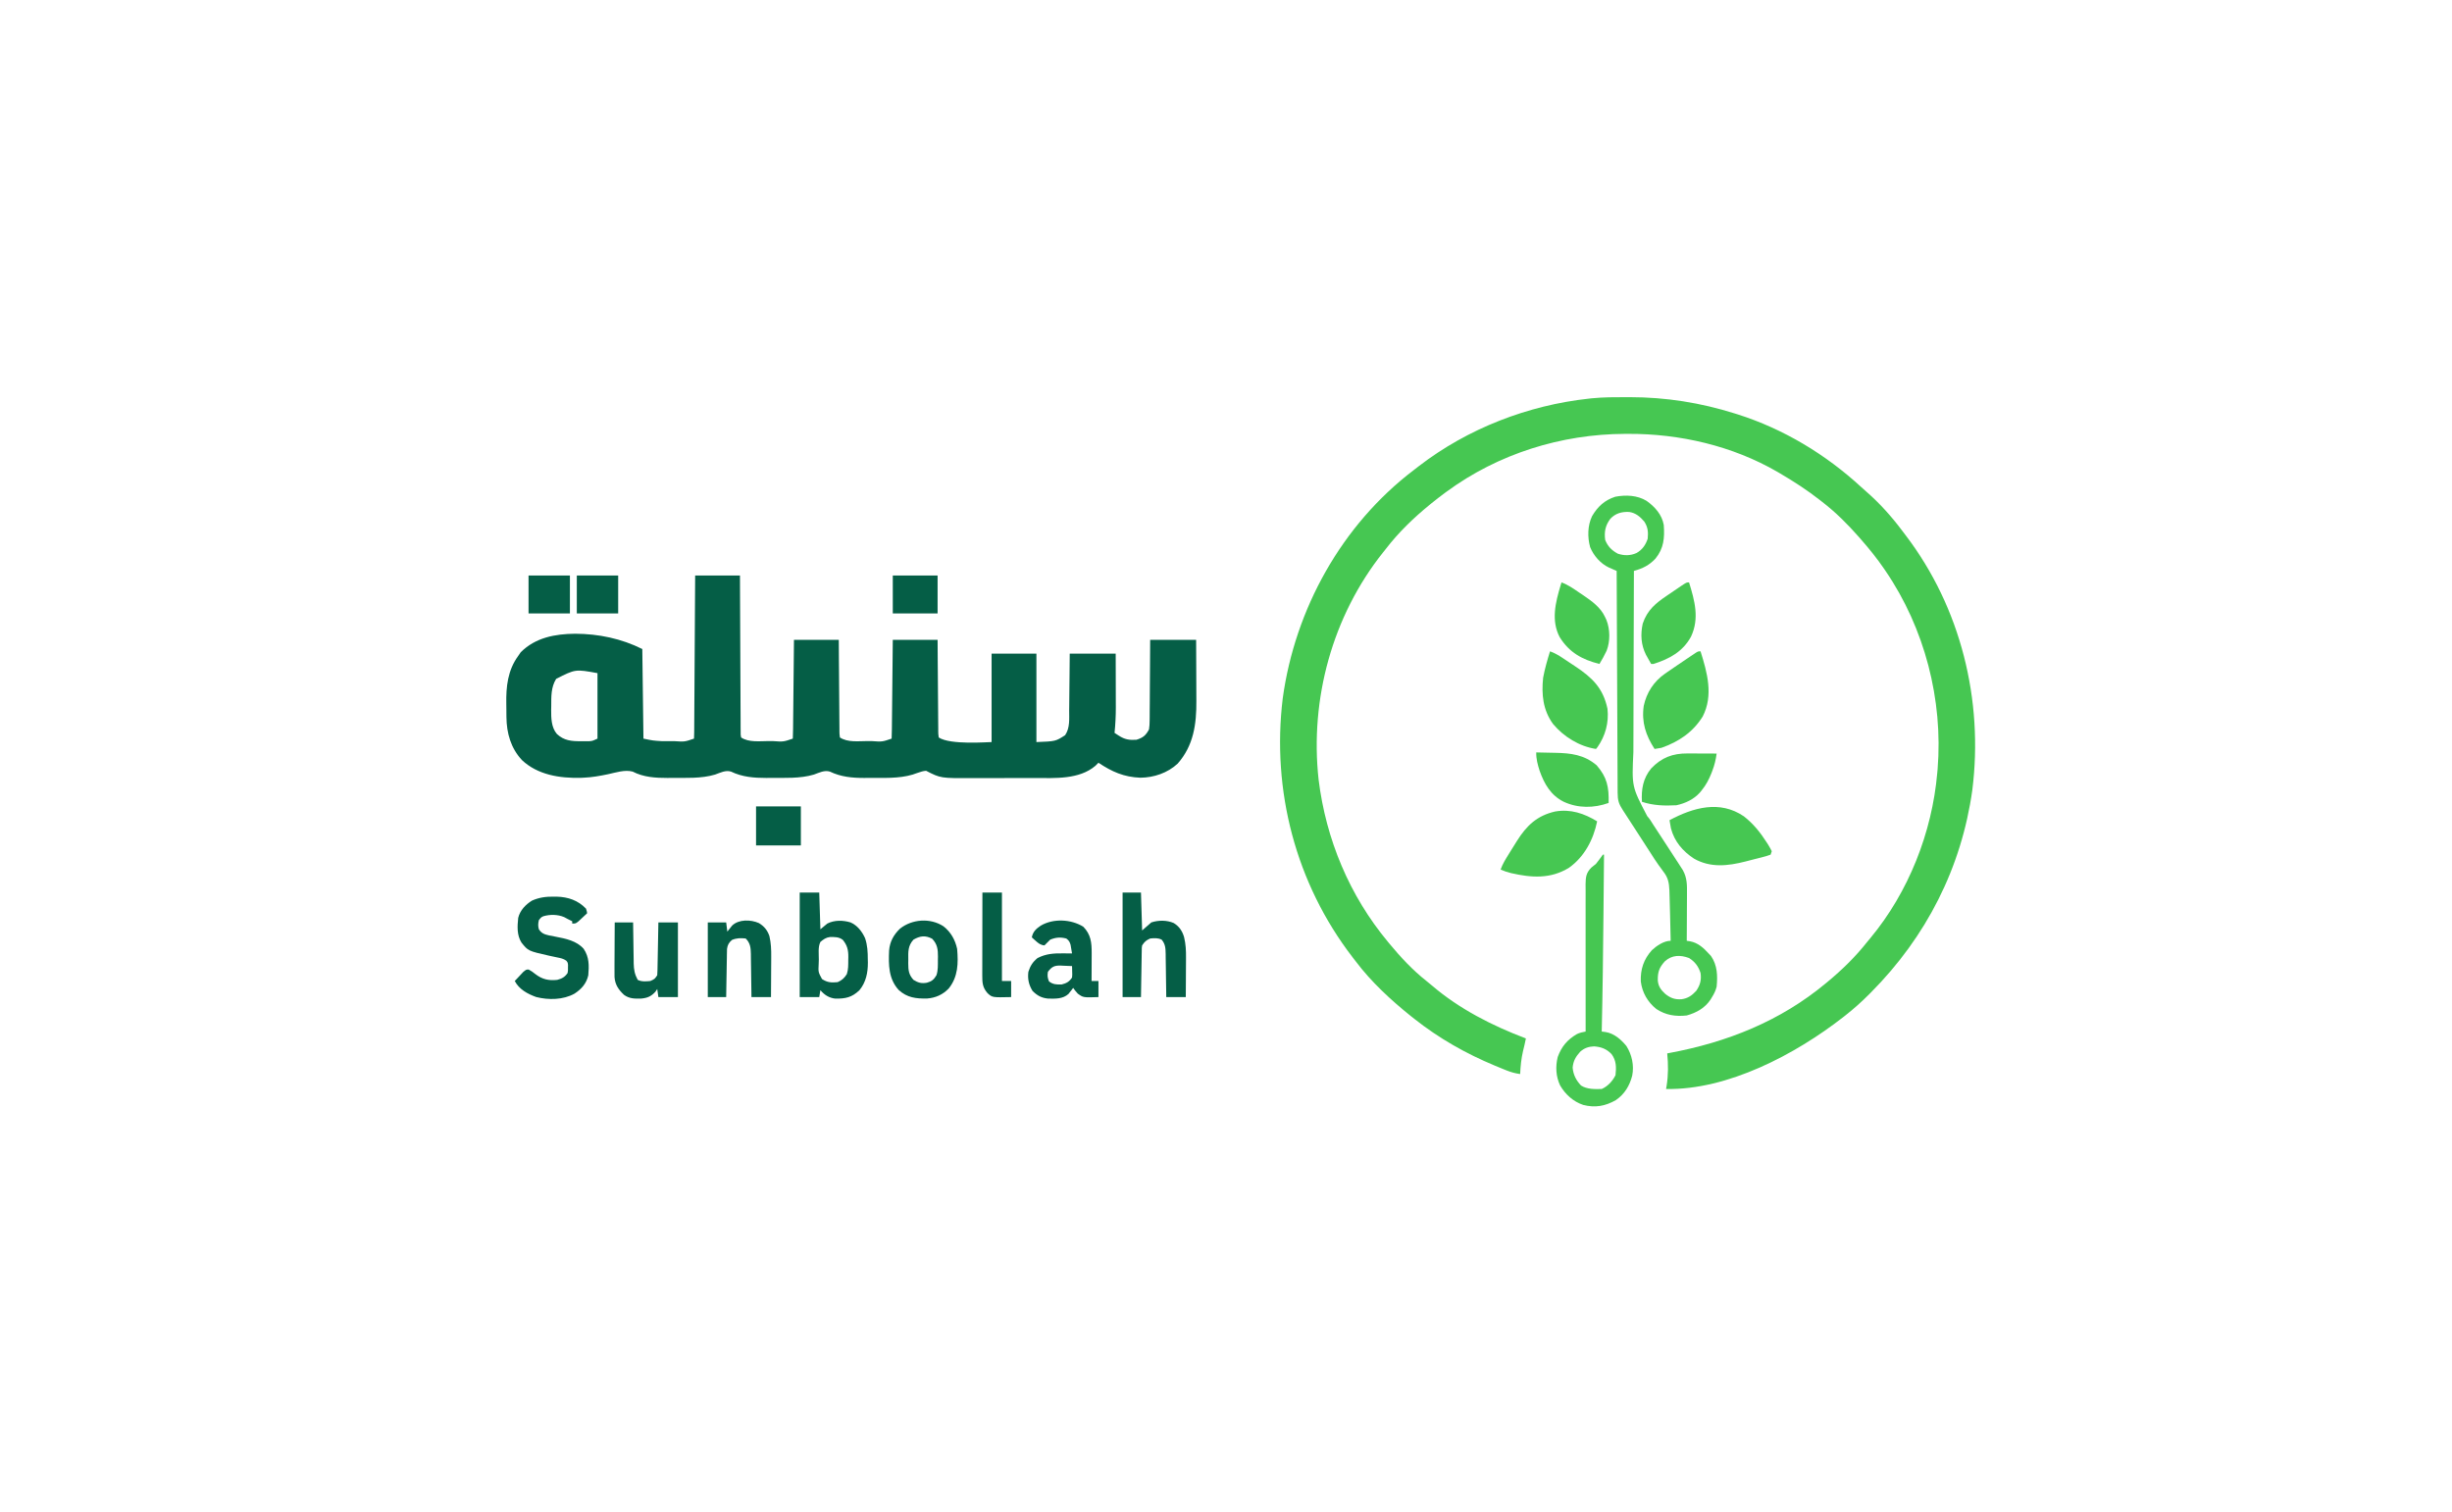 <?xml version="1.0" encoding="UTF-8"?>
<svg version="1.1" xmlns="http://www.w3.org/2000/svg" width="2134" height="1316">
<path d="M0 0 C1.429 -0.001 1.429 -0.001 2.887 -0.002 C34.365 0.033 64.391 4.798 94.438 14.25 C95.251 14.505 96.065 14.76 96.903 15.022 C136.837 27.743 173.39 49.844 204.164 78.164 C205.681 79.556 207.218 80.926 208.773 82.273 C220.444 92.433 230.762 104 240.029 116.371 C240.996 117.661 241.969 118.946 242.947 120.227 C290.965 183.239 310.753 263.813 300.965 342.027 C291.514 409.801 260.872 469.736 212.812 518.125 C212.331 518.612 211.85 519.099 211.354 519.6 C204.732 526.278 197.839 532.444 190.438 538.25 C189.748 538.794 189.059 539.337 188.348 539.897 C147.054 572.067 88.093 603.328 34.438 602.25 C34.593 601.353 34.749 600.456 34.91 599.531 C36.417 589.873 36.382 580.965 35.438 571.25 C36.377 571.078 36.377 571.078 37.336 570.902 C87.611 561.568 133.876 543.188 173.438 510.25 C173.958 509.82 174.478 509.39 175.014 508.947 C187.725 498.407 199.203 487.235 209.438 474.25 C210.367 473.131 211.3 472.014 212.234 470.898 C245.46 430.935 265.947 378.919 270.438 327.25 C270.547 326.067 270.657 324.883 270.77 323.664 C275.59 263.373 259.552 201.27 225.438 151.25 C225.044 150.672 224.651 150.093 224.247 149.497 C218.167 140.612 211.535 132.338 204.438 124.25 C203.71 123.411 202.983 122.572 202.234 121.707 C192.499 110.655 182.125 100.233 170.438 91.25 C169.879 90.81 169.321 90.37 168.746 89.917 C157.545 81.093 145.731 73.461 133.438 66.25 C132.725 65.831 132.013 65.412 131.28 64.981 C92.191 42.337 46.307 31.741 1.375 31.938 C0.481 31.94 -0.414 31.942 -1.336 31.944 C-56.837 32.158 -111.657 49.28 -156.562 82.25 C-157.13 82.666 -157.698 83.082 -158.283 83.511 C-162.111 86.34 -165.86 89.259 -169.562 92.25 C-170.106 92.689 -170.649 93.127 -171.208 93.579 C-185.276 105.055 -198.515 117.818 -209.562 132.25 C-210.345 133.227 -211.127 134.204 -211.934 135.211 C-256.007 190.567 -275.694 262.916 -267.965 332.996 C-261.538 384.969 -241.113 433.953 -207.562 474.25 C-207.132 474.77 -206.702 475.291 -206.259 475.827 C-196.502 487.593 -186.224 498.664 -174.203 508.16 C-172.499 509.509 -170.819 510.89 -169.172 512.309 C-145.485 532.606 -116.597 547.279 -87.562 558.25 C-88.271 561.954 -89.148 565.592 -90.062 569.25 C-91.62 575.899 -92.239 582.44 -92.562 589.25 C-96.742 588.668 -100.369 587.705 -104.281 586.133 C-105.91 585.479 -105.91 585.479 -107.572 584.811 C-108.724 584.337 -109.876 583.863 -111.062 583.375 C-112.262 582.882 -113.462 582.389 -114.698 581.88 C-139.886 571.377 -163.15 558.204 -184.562 541.25 C-186.051 540.08 -186.051 540.08 -187.57 538.887 C-204.924 524.969 -222.167 509.053 -235.562 491.25 C-236.498 490.042 -237.434 488.835 -238.371 487.629 C-287.852 423.373 -308.982 342.406 -299.172 262.05 C-288.444 184.385 -247.903 111.197 -185.221 63.514 C-183.676 62.336 -182.142 61.143 -180.609 59.949 C-138.112 27.263 -85.788 7.008 -32.562 1.25 C-31.303 1.109 -31.303 1.109 -30.019 0.964 C-20.035 -0.018 -10.023 0.006 0 0 Z " fill="#46C752" transform="translate(1415.562,345.75)"/>
<path d="M0 0 C12.87 0 25.74 0 39 0 C39.022 6.391 39.022 6.391 39.044 12.912 C39.094 26.957 39.161 41.003 39.236 55.049 C39.281 63.568 39.32 72.088 39.346 80.607 C39.369 88.031 39.403 95.455 39.449 102.878 C39.473 106.811 39.491 110.743 39.498 114.676 C39.504 118.374 39.524 122.073 39.554 125.771 C39.567 127.782 39.565 129.792 39.563 131.803 C39.576 132.992 39.588 134.181 39.601 135.407 C39.608 136.963 39.608 136.963 39.615 138.552 C39.742 139.36 39.869 140.168 40 141 C46.708 145.472 56.278 144.151 64.062 144.125 C65.78 144.131 65.78 144.131 67.533 144.137 C76.77 144.804 76.77 144.804 85 142 C85.125 139.323 85.186 136.67 85.205 133.992 C85.215 133.153 85.225 132.314 85.235 131.45 C85.267 128.663 85.292 125.876 85.316 123.09 C85.337 121.163 85.358 119.236 85.379 117.31 C85.435 112.228 85.484 107.147 85.532 102.065 C85.591 95.974 85.657 89.882 85.723 83.791 C85.821 74.527 85.909 65.264 86 56 C98.87 56 111.74 56 125 56 C125.037 62.113 125.075 68.225 125.113 74.523 C125.144 78.388 125.175 82.253 125.209 86.117 C125.263 92.256 125.314 98.394 125.346 104.533 C125.372 109.481 125.413 114.428 125.463 119.375 C125.48 121.265 125.491 123.156 125.498 125.047 C125.507 127.688 125.535 130.329 125.568 132.97 C125.565 134.152 125.565 134.152 125.563 135.357 C125.57 137.754 125.57 137.754 126 141 C132.708 145.472 142.278 144.151 150.062 144.125 C151.78 144.131 151.78 144.131 153.533 144.137 C162.77 144.804 162.77 144.804 171 142 C171.125 139.323 171.186 136.67 171.205 133.992 C171.215 133.153 171.225 132.314 171.235 131.45 C171.267 128.663 171.292 125.876 171.316 123.09 C171.337 121.163 171.358 119.236 171.379 117.31 C171.435 112.228 171.484 107.147 171.532 102.065 C171.591 95.974 171.657 89.882 171.723 83.791 C171.821 74.527 171.909 65.264 172 56 C184.87 56 197.74 56 211 56 C211.037 62.113 211.075 68.225 211.113 74.523 C211.144 78.388 211.175 82.253 211.209 86.117 C211.263 92.256 211.314 98.394 211.346 104.533 C211.372 109.481 211.413 114.428 211.463 119.375 C211.48 121.265 211.491 123.156 211.498 125.047 C211.507 127.688 211.535 130.329 211.568 132.97 C211.565 134.152 211.565 134.152 211.563 135.357 C211.57 137.754 211.57 137.754 212 141 C222.078 147.719 255.056 144.916 258 145 C258 119.59 258 94.18 258 68 C270.87 68 283.74 68 297 68 C297 93.41 297 118.82 297 145 C313.715 144.349 313.715 144.349 322 139 C326.334 132.558 325.478 124.825 325.512 117.316 C325.529 115.891 325.547 114.467 325.566 113.042 C325.613 109.312 325.643 105.582 325.67 101.851 C325.705 97.365 325.762 92.879 325.815 88.392 C325.893 81.595 325.944 74.798 326 68 C339.2 68 352.4 68 366 68 C366.021 75.218 366.041 82.436 366.052 89.654 C366.057 93.017 366.065 96.379 366.075 99.742 C366.088 103.614 366.093 107.487 366.098 111.359 C366.103 112.544 366.108 113.729 366.113 114.95 C366.114 122.35 365.739 129.636 365 137 C365.575 137.374 366.15 137.748 366.743 138.133 C367.405 138.564 368.068 138.994 368.75 139.438 C373.84 142.746 377.908 143.413 384 143 C389.783 141.236 392.137 139.286 395 134 C395.387 131.25 395.565 128.9 395.546 126.159 C395.556 125.397 395.567 124.635 395.577 123.851 C395.607 121.351 395.608 118.852 395.609 116.352 C395.624 114.611 395.641 112.871 395.659 111.131 C395.703 106.564 395.723 101.997 395.738 97.43 C395.761 91.943 395.814 86.457 395.861 80.97 C395.93 72.647 395.961 64.324 396 56 C409.2 56 422.4 56 436 56 C436.08 72.159 436.08 72.159 436.098 79.133 C436.11 83.861 436.123 88.59 436.151 93.318 C436.173 97.137 436.185 100.956 436.19 104.776 C436.193 106.221 436.201 107.666 436.211 109.112 C436.359 129.394 433.787 148.047 419.938 163.75 C411.186 171.911 399.174 175.947 387.406 176.023 C373.103 175.471 362.72 170.813 351 163 C350.113 163.887 349.226 164.774 348.312 165.688 C334.113 177.749 313.096 176.315 295.633 176.301 C293.584 176.305 291.534 176.309 289.485 176.314 C285.211 176.321 280.936 176.321 276.662 176.316 C271.227 176.31 265.792 176.327 260.357 176.35 C256.131 176.365 251.904 176.366 247.678 176.363 C245.676 176.363 243.674 176.368 241.672 176.378 C213.675 176.503 213.675 176.503 201 170 C198.418 170.14 196.335 170.887 193.898 171.711 C193.128 171.971 192.357 172.232 191.562 172.5 C190.482 172.887 190.482 172.887 189.379 173.281 C177.24 176.949 163.296 176.114 150.75 176.188 C148.993 176.207 148.993 176.207 147.201 176.227 C136.597 176.238 126.899 175.326 117.254 170.707 C112.534 169.227 107.848 171.682 103.379 173.281 C91.413 176.897 77.687 176.112 65.312 176.188 C64.197 176.2 63.082 176.213 61.933 176.227 C51.202 176.239 40.976 175.435 31.219 170.707 C26.531 169.213 21.821 171.692 17.379 173.281 C5.413 176.897 -8.313 176.112 -20.688 176.188 C-21.803 176.2 -22.918 176.213 -24.067 176.227 C-34.622 176.238 -44.885 175.616 -54.391 170.707 C-61.214 168.858 -69.119 171.558 -75.875 173 C-82.909 174.448 -89.805 175.732 -97 176 C-97.826 176.04 -98.653 176.08 -99.504 176.121 C-117.758 176.584 -137.079 173.619 -150.812 160.625 C-160.416 150.277 -164.088 137.248 -164.238 123.32 C-164.246 122.59 -164.254 121.859 -164.263 121.107 C-164.277 119.562 -164.287 118.017 -164.295 116.473 C-164.307 114.925 -164.327 113.378 -164.357 111.831 C-164.645 96.795 -163.14 82.532 -154 70 C-153.278 68.948 -152.556 67.896 -151.812 66.812 C-138.973 53.973 -121.885 50.853 -104.438 50.688 C-84.084 50.774 -64.247 54.877 -46 64 C-45.67 89.74 -45.34 115.48 -45 142 C-36.68 143.742 -36.68 143.742 -28.582 144.23 C-26.918 144.228 -26.918 144.228 -25.221 144.225 C-24.096 144.212 -22.971 144.2 -21.812 144.188 C-20.676 144.187 -19.54 144.186 -18.369 144.186 C-9.179 144.802 -9.179 144.802 -1 142 C-0.891 140.165 -0.853 138.327 -0.842 136.489 C-0.832 135.293 -0.822 134.097 -0.812 132.864 C-0.806 131.526 -0.8 130.189 -0.795 128.851 C-0.785 127.452 -0.775 126.053 -0.765 124.654 C-0.738 120.844 -0.717 117.034 -0.697 113.225 C-0.675 109.247 -0.647 105.27 -0.621 101.293 C-0.571 93.757 -0.526 86.22 -0.483 78.684 C-0.433 70.106 -0.378 61.528 -0.323 52.95 C-0.209 35.3 -0.103 17.65 0 0 Z M-121 90 C-125.538 97.456 -125.208 105.283 -125.25 113.75 C-125.271 114.784 -125.291 115.818 -125.312 116.883 C-125.349 124.058 -125.221 132.221 -120.343 137.944 C-114.17 143.746 -107.565 144.325 -99.438 144.25 C-98.6 144.258 -97.763 144.265 -96.9 144.273 C-96.086 144.271 -95.272 144.268 -94.434 144.266 C-93.336 144.262 -93.336 144.262 -92.217 144.259 C-89.454 144.034 -89.454 144.034 -85 142 C-85 123.19 -85 104.38 -85 85 C-104.258 81.473 -104.258 81.473 -121 90 Z " fill="#055E46" transform="translate(605,501)"/>
<path d="M0 0 C7.289 5.183 13.362 11.95 15 21 C15.808 32.258 15.067 41.305 7.75 50.312 C2.202 56.18 -3.282 58.85 -11 61 C-11.15 86.227 -11.231 111.454 -11.231 136.681 C-11.232 148.397 -11.256 160.111 -11.333 171.826 C-11.4 182.045 -11.424 192.263 -11.398 202.482 C-11.386 207.886 -11.394 213.289 -11.454 218.693 C-12.864 248.765 -12.864 248.765 0.583 274.454 C2.693 276.757 4.265 279.351 5.891 282.008 C7.009 283.714 8.129 285.42 9.25 287.125 C11.836 291.082 14.418 295.041 17 299 C17.537 299.822 17.537 299.822 18.084 300.66 C20.67 304.621 23.243 308.59 25.812 312.562 C26.845 314.142 26.845 314.142 27.897 315.752 C28.536 316.743 29.174 317.733 29.832 318.754 C30.396 319.623 30.961 320.493 31.542 321.389 C35.384 328.27 35.266 334.473 35.195 342.18 C35.192 343.348 35.19 344.515 35.187 345.719 C35.176 349.438 35.15 353.156 35.125 356.875 C35.115 359.401 35.106 361.927 35.098 364.453 C35.076 370.635 35.042 376.818 35 383 C36.418 383.216 36.418 383.216 37.865 383.437 C44.51 384.631 49.572 389.08 54 394 C55.052 395.114 55.052 395.114 56.125 396.25 C61.671 404.385 61.931 413.386 61 423 C60.131 426.373 58.851 429.062 57 432 C56.381 433.044 56.381 433.044 55.75 434.109 C50.858 441.503 43.43 445.643 35 448 C25.291 449.072 16.747 447.777 8.527 442.375 C0.936 436.292 -3.794 428.064 -5 418.375 C-5.379 407.821 -2.483 399.113 4.633 391.18 C8.847 387.279 15.07 383 21 383 C20.88 377.541 20.756 372.083 20.628 366.624 C20.585 364.773 20.543 362.922 20.503 361.071 C20.388 355.818 20.252 350.568 20.076 345.317 C20.008 343.23 19.951 341.141 19.896 339.053 C19.588 332.404 18.759 327.998 14.625 322.75 C13.708 321.483 12.793 320.215 11.879 318.945 C11.403 318.301 10.928 317.657 10.438 316.993 C8.009 313.626 5.796 310.124 3.562 306.625 C2.637 305.19 1.712 303.755 0.785 302.32 C0.325 301.606 -0.135 300.893 -0.609 300.157 C-2.902 296.602 -5.201 293.051 -7.5 289.5 C-7.946 288.81 -8.393 288.12 -8.853 287.408 C-11.266 283.678 -13.682 279.949 -16.102 276.223 C-16.608 275.443 -17.113 274.663 -17.635 273.859 C-18.609 272.358 -19.584 270.856 -20.561 269.355 C-24.186 263.765 -25.15 260.709 -25.158 254.129 C-25.166 252.895 -25.166 252.895 -25.173 251.636 C-25.189 248.865 -25.197 246.093 -25.205 243.322 C-25.215 241.341 -25.225 239.361 -25.235 237.38 C-25.262 231.99 -25.283 226.6 -25.303 221.209 C-25.325 215.581 -25.353 209.953 -25.379 204.325 C-25.429 193.661 -25.474 182.998 -25.517 172.334 C-25.567 160.196 -25.622 148.059 -25.677 135.921 C-25.791 110.947 -25.898 85.974 -26 61 C-26.621 60.731 -27.242 60.461 -27.883 60.184 C-28.696 59.828 -29.509 59.472 -30.347 59.105 C-31.154 58.753 -31.96 58.401 -32.792 58.039 C-40.097 54.603 -46.083 47.712 -49.102 40.293 C-51.491 31.536 -51.341 21.619 -47.438 13.375 C-42.527 4.981 -36.518 -0.559 -27.207 -3.582 C-18.033 -5.319 -8.077 -4.918 0 0 Z M-31.574 15.719 C-35.853 21.506 -36.931 26.859 -36 34 C-33.767 39.649 -30.345 43.095 -25 46 C-19.5 47.833 -14.091 47.809 -8.75 45.438 C-3.705 42.618 -0.804 38.412 1 33 C1.567 27.273 1.244 22.922 -2 18 C-5.684 13.719 -9.372 10.553 -15.102 9.68 C-21.542 9.348 -27.124 10.86 -31.574 15.719 Z M15.918 400.883 C10.99 406.323 9.676 410.202 9.793 417.504 C10.228 422.745 12.568 425.804 16.312 429.25 C20.859 432.866 24.675 434.255 30.5 433.875 C36.049 433.073 39.467 430.66 43.25 426.562 C46.653 421.58 47.892 417.046 47 411 C45.13 405.242 42.172 401.256 37 398 C29.383 395.171 22.144 395.253 15.918 400.883 Z " fill="#46C752" transform="translate(1433,436)"/>
<path d="M0 0 C0.33 0 0.66 0 1 0 C0.859 15.729 0.713 31.458 0.562 47.188 C0.546 48.919 0.546 48.919 0.529 50.685 C0.199 85.128 -0.199 119.565 -1 154 C0.105 154.142 1.211 154.283 2.35 154.429 C9.781 155.591 15.788 160.898 20.492 166.598 C25.316 174.284 27.281 183.519 25.527 192.391 C23.266 201.218 18.851 208.525 11.262 213.715 C1.98 218.989 -6.78 220.513 -17.125 217.875 C-25.809 214.962 -32.704 208.702 -37.258 200.824 C-40.909 193.024 -41.35 184.508 -39.305 176.164 C-35.93 166.948 -30.92 161.031 -22.465 156.129 C-19.957 154.98 -17.701 154.494 -15 154 C-15.002 153.304 -15.004 152.607 -15.007 151.889 C-15.058 134.888 -15.065 117.888 -15.023 100.886 C-15.004 92.603 -15 84.321 -15.031 76.038 C-15.058 68.764 -15.056 61.491 -15.022 54.217 C-15.004 50.36 -15.001 46.503 -15.031 42.645 C-15.059 39.007 -15.049 35.372 -15.011 31.734 C-15 29.77 -15.029 27.806 -15.059 25.842 C-14.956 19.572 -14.605 15.853 -10.066 11.302 C-8.723 10.186 -7.369 9.083 -6 8 C-4.809 6.536 -3.645 5.046 -2.562 3.5 C-1.729 2.319 -0.881 1.146 0 0 Z M-19.762 171.586 C-23.636 175.882 -25.772 179.539 -26.312 185.375 C-25.772 191.64 -23.291 196.449 -19 201 C-13.738 204.35 -7.051 204.162 -1 204 C4.241 201.701 8.422 197.156 11 192 C11.739 185.138 11.761 179.304 7.543 173.621 C3.245 169.106 -1.554 167.32 -7.734 166.91 C-12.487 167.099 -16.207 168.386 -19.762 171.586 Z " fill="#46C752" transform="translate(1395,744)"/>
<path d="M0 0 C5.61 0 11.22 0 17 0 C17.33 10.56 17.66 21.12 18 32 C20.97 29.525 20.97 29.525 24 27 C30.193 23.851 37.658 24.008 44.25 26 C50.142 28.565 54.27 33.935 56.875 39.688 C58.99 45.915 59.213 51.66 59.25 58.188 C59.271 59.083 59.291 59.978 59.312 60.9 C59.364 69.754 57.701 77.996 52 85 C45.413 91.301 39.812 92.468 30.914 92.324 C25.537 91.726 21.516 89.136 18 85 C17.67 86.98 17.34 88.96 17 91 C11.39 91 5.78 91 0 91 C0 60.97 0 30.94 0 0 Z M18 43 C15.776 47.448 16.68 53.429 16.625 58.312 C16.588 59.549 16.55 60.786 16.512 62.061 C16.128 69.263 16.128 69.263 19.398 75.293 C24.027 78.33 27.532 78.531 33 78 C36.737 76.375 38.848 74.444 41 71 C42.375 66.876 42.224 63.007 42.25 58.688 C42.271 57.845 42.291 57.003 42.312 56.135 C42.35 50.145 41.432 45.938 37.5 41.188 C34.156 38.54 30.359 38.674 26.293 38.707 C22.795 39.154 20.641 40.755 18 43 Z " fill="#055E46" transform="translate(696,777)"/>
<path d="M0 0 C4.106 1.468 7.484 3.48 11.113 5.887 C11.973 6.457 11.973 6.457 12.85 7.039 C14.06 7.842 15.267 8.648 16.473 9.457 C18.292 10.674 20.117 11.879 21.943 13.084 C36.72 22.899 46.221 31.982 50 50 C51.346 62.035 48.175 73.607 41.25 83.5 C40.837 83.995 40.425 84.49 40 85 C25.433 82.74 11.972 74.432 2.566 63.172 C-6.189 51.033 -7.511 37.511 -6 23 C-4.552 15.197 -2.347 7.575 0 0 Z " fill="#46C752" transform="translate(1349,567)"/>
<path d="M0 0 C5.821 18.55 11.354 38.283 1.875 56.75 C-6.679 70.487 -18.978 78.696 -34 84 C-35.99 84.386 -37.989 84.738 -40 85 C-47.675 73.102 -51.47 61.813 -49.438 47.438 C-46.936 35.878 -40.678 26.237 -31 19.5 C-30.418 19.093 -29.835 18.687 -29.235 18.268 C-27.165 16.832 -25.084 15.415 -23 14 C-21.678 13.098 -21.678 13.098 -20.33 12.179 C-17.475 10.236 -14.614 8.303 -11.75 6.375 C-10.356 5.432 -10.356 5.432 -8.934 4.471 C-7.628 3.6 -7.628 3.6 -6.297 2.711 C-5.517 2.188 -4.736 1.665 -3.933 1.126 C-2 0 -2 0 0 0 Z " fill="#46C752" transform="translate(1480,567)"/>
<path d="M0 0 C-3.228 15.87 -11.065 30.863 -24.438 40.375 C-40.533 50.326 -57.181 49.142 -74.918 45.07 C-78.069 44.292 -81.027 43.323 -84 42 C-82.296 37.073 -79.605 32.845 -76.875 28.438 C-76.383 27.64 -75.891 26.843 -75.384 26.022 C-73.93 23.677 -72.467 21.337 -71 19 C-70.609 18.374 -70.218 17.749 -69.815 17.104 C-61.337 3.627 -52.325 -4.944 -36.547 -8.562 C-23.106 -10.871 -11.402 -6.936 0 0 Z " fill="#46C752" transform="translate(1390,715)"/>
<path d="M0 0 C8.274 6.472 14.315 14.017 19.938 22.812 C20.388 23.511 20.839 24.21 21.303 24.93 C22.392 26.695 23.363 28.532 24.312 30.375 C23.983 31.365 23.652 32.355 23.312 33.375 C20.82 34.294 18.47 35.001 15.902 35.637 C15.143 35.832 14.383 36.028 13.6 36.229 C11.98 36.642 10.358 37.047 8.735 37.447 C6.306 38.049 3.887 38.684 1.467 39.322 C-13.895 43.244 -29.016 45.008 -43.402 36.832 C-53.119 30.447 -60.445 21.924 -63.438 10.516 C-63.921 8.14 -64.345 5.775 -64.688 3.375 C-44.051 -7.639 -20.957 -14.26 0 0 Z " fill="#46C752" transform="translate(1517.688,710.625)"/>
<path d="M0 0 C0.879 0.008 1.758 0.015 2.663 0.023 C12.436 0.272 21.131 3.199 28.062 10.438 C28.777 12.625 28.777 12.625 29.062 14.438 C27.467 15.946 25.861 17.444 24.25 18.938 C23.357 19.773 22.463 20.608 21.543 21.469 C19.062 23.438 19.062 23.438 16.062 23.438 C16.062 22.777 16.062 22.117 16.062 21.438 C14.74 20.75 13.403 20.09 12.062 19.438 C11.072 18.901 10.082 18.365 9.062 17.812 C3.464 15.454 -3.239 15.347 -9.043 17.059 C-10.974 17.971 -10.974 17.971 -12.938 20.438 C-13.664 23.253 -13.777 25.647 -12.938 28.438 C-10.6 32.004 -8.071 32.825 -4.086 33.746 C-2.164 34.137 -0.24 34.513 1.688 34.875 C10.404 36.517 19.939 38.475 26.062 45.438 C30.92 52.724 30.754 59.968 30.062 68.438 C28.433 75.658 24.172 80.44 18.062 84.438 C8.257 89.906 -4.55 90.121 -15.312 87.375 C-22.851 84.647 -30.164 80.685 -33.938 73.438 C-32.37 71.735 -30.783 70.051 -29.188 68.375 C-28.306 67.435 -27.424 66.496 -26.516 65.527 C-23.938 63.438 -23.938 63.438 -21.852 63.445 C-19.695 64.563 -17.94 65.833 -16.062 67.375 C-10.054 71.99 -4.43 73.296 3.062 72.438 C7.172 71.301 9.63 70.086 12.062 66.438 C12.415 64.257 12.415 64.257 12.375 61.938 C12.392 61.164 12.409 60.391 12.426 59.594 C12.211 57.403 12.211 57.403 10.914 55.75 C8.405 53.972 6.134 53.55 3.125 52.938 C1.97 52.69 0.815 52.443 -0.375 52.188 C-1.551 51.94 -2.726 51.693 -3.938 51.438 C-22.289 47.282 -22.289 47.282 -28.137 39.93 C-32.177 33.381 -31.719 25.86 -30.938 18.438 C-29.303 11.9 -24.585 6.94 -18.938 3.438 C-12.666 0.673 -6.805 -0.082 0 0 Z " fill="#055E46" transform="translate(481.938,780.562)"/>
<path d="M0 0 C5.28 0 10.56 0 16 0 C16.33 10.89 16.66 21.78 17 33 C19.64 30.69 22.28 28.38 25 26 C31.103 23.966 38.481 23.92 44.438 26.5 C49.21 29.328 52.004 33.546 53.529 38.835 C54.992 44.863 55.263 50.537 55.195 56.723 C55.192 57.709 55.19 58.695 55.187 59.711 C55.176 62.828 55.151 65.945 55.125 69.062 C55.115 71.189 55.106 73.316 55.098 75.443 C55.076 80.629 55.041 85.814 55 91 C49.39 91 43.78 91 38 91 C37.985 89.663 37.971 88.326 37.956 86.948 C37.898 81.982 37.821 77.015 37.738 72.049 C37.704 69.9 37.676 67.752 37.654 65.603 C37.62 62.512 37.568 59.422 37.512 56.332 C37.505 55.374 37.499 54.415 37.492 53.427 C37.384 48.519 37.276 44.941 34 41 C30.809 39.404 27.473 39.62 24 40 C20.414 41.637 19.207 42.69 17 46 C16.674 48.118 16.674 48.118 16.681 50.471 C16.661 51.372 16.641 52.273 16.621 53.201 C16.604 54.654 16.604 54.654 16.586 56.137 C16.567 57.131 16.547 58.126 16.527 59.151 C16.467 62.329 16.421 65.508 16.375 68.688 C16.337 70.842 16.298 72.996 16.258 75.15 C16.162 80.433 16.078 85.717 16 91 C10.72 91 5.44 91 0 91 C0 60.97 0 30.94 0 0 Z " fill="#055E46" transform="translate(977,777)"/>
<path d="M0 0 C6.546 6.733 7.322 13.631 7.285 22.836 C7.284 23.538 7.282 24.24 7.281 24.963 C7.275 27.183 7.263 29.404 7.25 31.625 C7.245 33.139 7.24 34.654 7.236 36.168 C7.225 39.862 7.208 43.556 7.188 47.25 C9.168 47.25 11.148 47.25 13.188 47.25 C13.188 51.87 13.188 56.49 13.188 61.25 C-0.065 61.692 -0.065 61.692 -4.812 58.25 C-7.188 55.562 -7.188 55.562 -8.812 53.25 C-9.176 53.732 -9.54 54.214 -9.914 54.711 C-10.417 55.343 -10.92 55.974 -11.438 56.625 C-11.925 57.251 -12.412 57.878 -12.914 58.523 C-17.836 63 -24.33 62.674 -30.613 62.566 C-36.418 61.992 -40.109 59.953 -44.188 55.875 C-47.462 50.585 -48.581 45.444 -47.812 39.25 C-46.135 34.041 -44.052 30.719 -39.812 27.25 C-32.56 23.558 -25.895 23.1 -17.938 23.188 C-17.154 23.192 -16.37 23.197 -15.562 23.201 C-13.646 23.213 -11.729 23.231 -9.812 23.25 C-10.069 21.643 -10.343 20.04 -10.625 18.438 C-10.776 17.544 -10.927 16.651 -11.082 15.73 C-11.883 13.011 -12.567 11.941 -14.812 10.25 C-20.053 8.94 -23.814 9.214 -28.812 11.25 C-29.699 12.137 -30.586 13.024 -31.5 13.938 C-32.263 14.701 -33.026 15.464 -33.812 16.25 C-37.21 15.958 -39.087 14.425 -41.562 12.188 C-42.483 11.366 -42.483 11.366 -43.422 10.527 C-43.881 10.106 -44.34 9.684 -44.812 9.25 C-43.843 4.379 -41.178 1.838 -37.066 -0.922 C-26.185 -7.381 -10.656 -6.63 0 0 Z M-30.812 39.25 C-31.354 42.569 -31.132 44.463 -29.875 47.562 C-26.549 50.284 -23.023 50.439 -18.812 50.25 C-14.666 49.227 -12.237 47.887 -9.812 44.25 C-9.571 41.734 -9.571 41.734 -9.688 39.062 C-9.706 38.161 -9.724 37.26 -9.742 36.332 C-9.765 35.645 -9.789 34.958 -9.812 34.25 C-12.377 34.114 -14.934 34.016 -17.5 33.938 C-18.582 33.875 -18.582 33.875 -19.686 33.811 C-25.078 33.687 -27.421 34.746 -30.812 39.25 Z " fill="#055E46" transform="translate(942.812,806.75)"/>
<path d="M0 0 C6.352 5.015 10.139 11.705 11.848 19.594 C12.938 32.06 12.687 43.887 4.598 54.031 C-0.582 59.467 -6.811 62.26 -14.254 62.832 C-23.963 63.037 -31.648 62.114 -39.027 55.406 C-47.872 45.727 -47.92 33.393 -47.366 21.025 C-46.681 13.226 -43.445 7.418 -37.902 2.031 C-27.27 -6.38 -11.52 -7.526 0 0 Z M-26.152 11.594 C-31.007 16.954 -30.759 22.093 -30.652 29.094 C-30.668 30.113 -30.683 31.133 -30.699 32.184 C-30.668 38.276 -30.286 42.005 -26.152 46.594 C-22.059 49.162 -19.156 49.896 -14.465 49.094 C-10.322 47.957 -8.363 46.37 -6.152 42.594 C-4.684 38.189 -4.927 33.896 -4.902 29.281 C-4.882 28.343 -4.861 27.406 -4.84 26.439 C-4.805 20.175 -5.352 15.494 -9.902 10.781 C-15.807 7.665 -20.505 8.29 -26.152 11.594 Z " fill="#055E46" transform="translate(821.152,806.406)"/>
<path d="M0 0 C5.28 0 10.56 0 16 0 C16.015 1.266 16.029 2.532 16.044 3.836 C16.102 8.553 16.18 13.27 16.262 17.987 C16.296 20.025 16.324 22.063 16.346 24.1 C16.38 27.037 16.432 29.974 16.488 32.91 C16.495 33.815 16.501 34.719 16.508 35.651 C16.634 41.152 17.358 45.138 20 50 C23.444 51.722 27.227 51.378 31 51 C34.764 49.288 34.764 49.288 37 46 C37.118 44.52 37.177 43.035 37.205 41.55 C37.225 40.629 37.245 39.709 37.266 38.76 C37.282 37.764 37.299 36.768 37.316 35.742 C37.337 34.724 37.358 33.706 37.379 32.657 C37.445 29.396 37.504 26.136 37.562 22.875 C37.606 20.668 37.649 18.461 37.693 16.254 C37.801 10.836 37.902 5.418 38 0 C43.61 0 49.22 0 55 0 C55 21.45 55 42.9 55 65 C49.39 65 43.78 65 38 65 C37.505 61.535 37.505 61.535 37 58 C36.484 58.763 35.969 59.526 35.438 60.312 C31.725 64.406 28.459 65.759 23.09 66.285 C17.394 66.447 12.733 66.493 8 63 C3.286 58.49 0.3 54.263 -0.174 47.531 C-0.231 44.511 -0.225 41.497 -0.195 38.477 C-0.192 37.375 -0.19 36.274 -0.187 35.139 C-0.176 31.634 -0.15 28.13 -0.125 24.625 C-0.115 22.243 -0.106 19.862 -0.098 17.48 C-0.076 11.654 -0.041 5.827 0 0 Z " fill="#055E46" transform="translate(535,803)"/>
<path d="M0 0 C4.557 2.709 7.55 6.335 9.201 11.394 C10.591 17.44 10.824 23.19 10.758 29.379 C10.755 30.387 10.752 31.395 10.749 32.434 C10.738 35.623 10.713 38.811 10.688 42 C10.677 44.175 10.668 46.35 10.66 48.525 C10.638 53.83 10.604 59.133 10.562 64.438 C4.952 64.438 -0.657 64.438 -6.438 64.438 C-6.452 63.101 -6.467 61.764 -6.482 60.386 C-6.54 55.419 -6.617 50.453 -6.7 45.486 C-6.733 43.338 -6.761 41.189 -6.784 39.041 C-6.818 35.95 -6.87 32.86 -6.926 29.77 C-6.932 28.811 -6.939 27.853 -6.945 26.865 C-7.064 21.435 -7.399 17.476 -11.438 13.438 C-15.713 12.978 -19.396 12.994 -23.375 14.688 C-26.088 16.99 -27.257 19.041 -27.716 22.589 C-27.729 23.362 -27.743 24.134 -27.756 24.931 C-27.776 25.811 -27.796 26.692 -27.817 27.599 C-27.834 29.012 -27.834 29.012 -27.852 30.453 C-27.871 31.424 -27.89 32.395 -27.91 33.395 C-27.97 36.493 -28.016 39.59 -28.062 42.688 C-28.101 44.789 -28.14 46.891 -28.18 48.992 C-28.276 54.14 -28.36 59.289 -28.438 64.438 C-33.718 64.438 -38.998 64.438 -44.438 64.438 C-44.438 42.987 -44.438 21.538 -44.438 -0.562 C-39.157 -0.562 -33.877 -0.562 -28.438 -0.562 C-28.108 2.078 -27.777 4.718 -27.438 7.438 C-27.062 6.955 -26.687 6.473 -26.301 5.977 C-25.789 5.345 -25.277 4.713 -24.75 4.062 C-24.251 3.436 -23.752 2.81 -23.238 2.164 C-17.422 -3.413 -7.027 -3.113 0 0 Z " fill="#055E46" transform="translate(660.438,803.562)"/>
<path d="M0 0 C4.904 15.962 9.187 31.352 1.688 47.25 C-5.327 60.19 -17.159 66.703 -31 71 C-31.66 71 -32.32 71 -33 71 C-33.965 69.295 -34.921 67.586 -35.875 65.875 C-36.409 64.924 -36.942 63.972 -37.492 62.992 C-41.831 54.383 -42.373 45.274 -40.312 35.859 C-36.363 24.078 -28.996 18.036 -18.979 11.326 C-16.918 9.945 -14.871 8.544 -12.824 7.141 C-11.467 6.218 -10.109 5.296 -8.75 4.375 C-8.106 3.937 -7.462 3.499 -6.799 3.047 C-2.234 0 -2.234 0 0 0 Z " fill="#46C752" transform="translate(1470,507)"/>
<path d="M0 0 C5.875 2.151 10.671 5.618 15.812 9.125 C16.772 9.764 17.732 10.404 18.721 11.062 C26.264 16.191 34.068 21.712 37.938 30.25 C38.318 31.06 38.698 31.869 39.09 32.703 C42.319 40.852 42.454 51.333 39.25 59.5 C37.395 63.463 35.274 67.264 33 71 C17.871 67.184 6.799 61.03 -1.52 47.781 C-9.231 33.295 -5.239 17.446 -0.805 2.605 C-0.539 1.746 -0.274 0.886 0 0 Z " fill="#46C752" transform="translate(1359,507)"/>
<path d="M0 0 C1.088 0.002 1.088 0.002 2.198 0.004 C4.501 0.01 6.803 0.022 9.105 0.035 C10.673 0.04 12.24 0.045 13.807 0.049 C17.635 0.06 21.464 0.077 25.293 0.098 C24.599 5.417 23.502 9.992 21.605 14.973 C21.339 15.674 21.072 16.376 20.797 17.099 C18.619 22.626 16.077 27.482 12.293 32.098 C11.783 32.731 11.272 33.364 10.746 34.016 C5.383 40.005 -1.901 43.399 -9.707 45.098 C-20.119 45.639 -29.705 45.393 -39.707 42.098 C-40.384 31.323 -38.739 21.65 -31.707 13.098 C-22.643 3.587 -13.023 -0.097 0 0 Z " fill="#46C752" transform="translate(1468.707,655.902)"/>
<path d="M0 0 C4.053 0.07 8.106 0.158 12.158 0.262 C13.531 0.295 14.904 0.323 16.277 0.346 C30.183 0.585 41.859 2.022 52.625 11.25 C61.706 21.765 63.344 30.239 63 44 C50.177 48.579 36.459 48.727 24 43 C12.773 37.458 7.015 27.516 2.965 16.02 C1.233 10.599 -0.108 5.74 0 0 Z " fill="#46C752" transform="translate(1337,655)"/>
<path d="M0 0 C5.61 0 11.22 0 17 0 C17 25.41 17 50.82 17 77 C19.64 77 22.28 77 25 77 C25 81.62 25 86.24 25 91 C8.599 91.369 8.599 91.369 4.504 87.637 C0.16 82.678 -0.144 78.616 -0.114 72.316 C-0.114 71.145 -0.114 71.145 -0.114 69.95 C-0.113 67.369 -0.105 64.788 -0.098 62.207 C-0.096 60.418 -0.094 58.628 -0.093 56.839 C-0.09 52.129 -0.08 47.419 -0.069 42.709 C-0.058 37.903 -0.054 33.097 -0.049 28.291 C-0.038 18.861 -0.021 9.43 0 0 Z " fill="#055E46" transform="translate(855,777)"/>
<path d="M0 0 C12.87 0 25.74 0 39 0 C39 11.22 39 22.44 39 34 C26.13 34 13.26 34 0 34 C0 22.78 0 11.56 0 0 Z " fill="#055E46" transform="translate(658,702)"/>
<path d="M0 0 C12.87 0 25.74 0 39 0 C39 10.89 39 21.78 39 33 C26.13 33 13.26 33 0 33 C0 22.11 0 11.22 0 0 Z " fill="#055E46" transform="translate(777,501)"/>
<path d="M0 0 C11.88 0 23.76 0 36 0 C36 10.89 36 21.78 36 33 C24.12 33 12.24 33 0 33 C0 22.11 0 11.22 0 0 Z " fill="#055E46" transform="translate(502,501)"/>
<path d="M0 0 C11.88 0 23.76 0 36 0 C36 10.89 36 21.78 36 33 C24.12 33 12.24 33 0 33 C0 22.11 0 11.22 0 0 Z " fill="#055E46" transform="translate(460,501)"/>
</svg>
